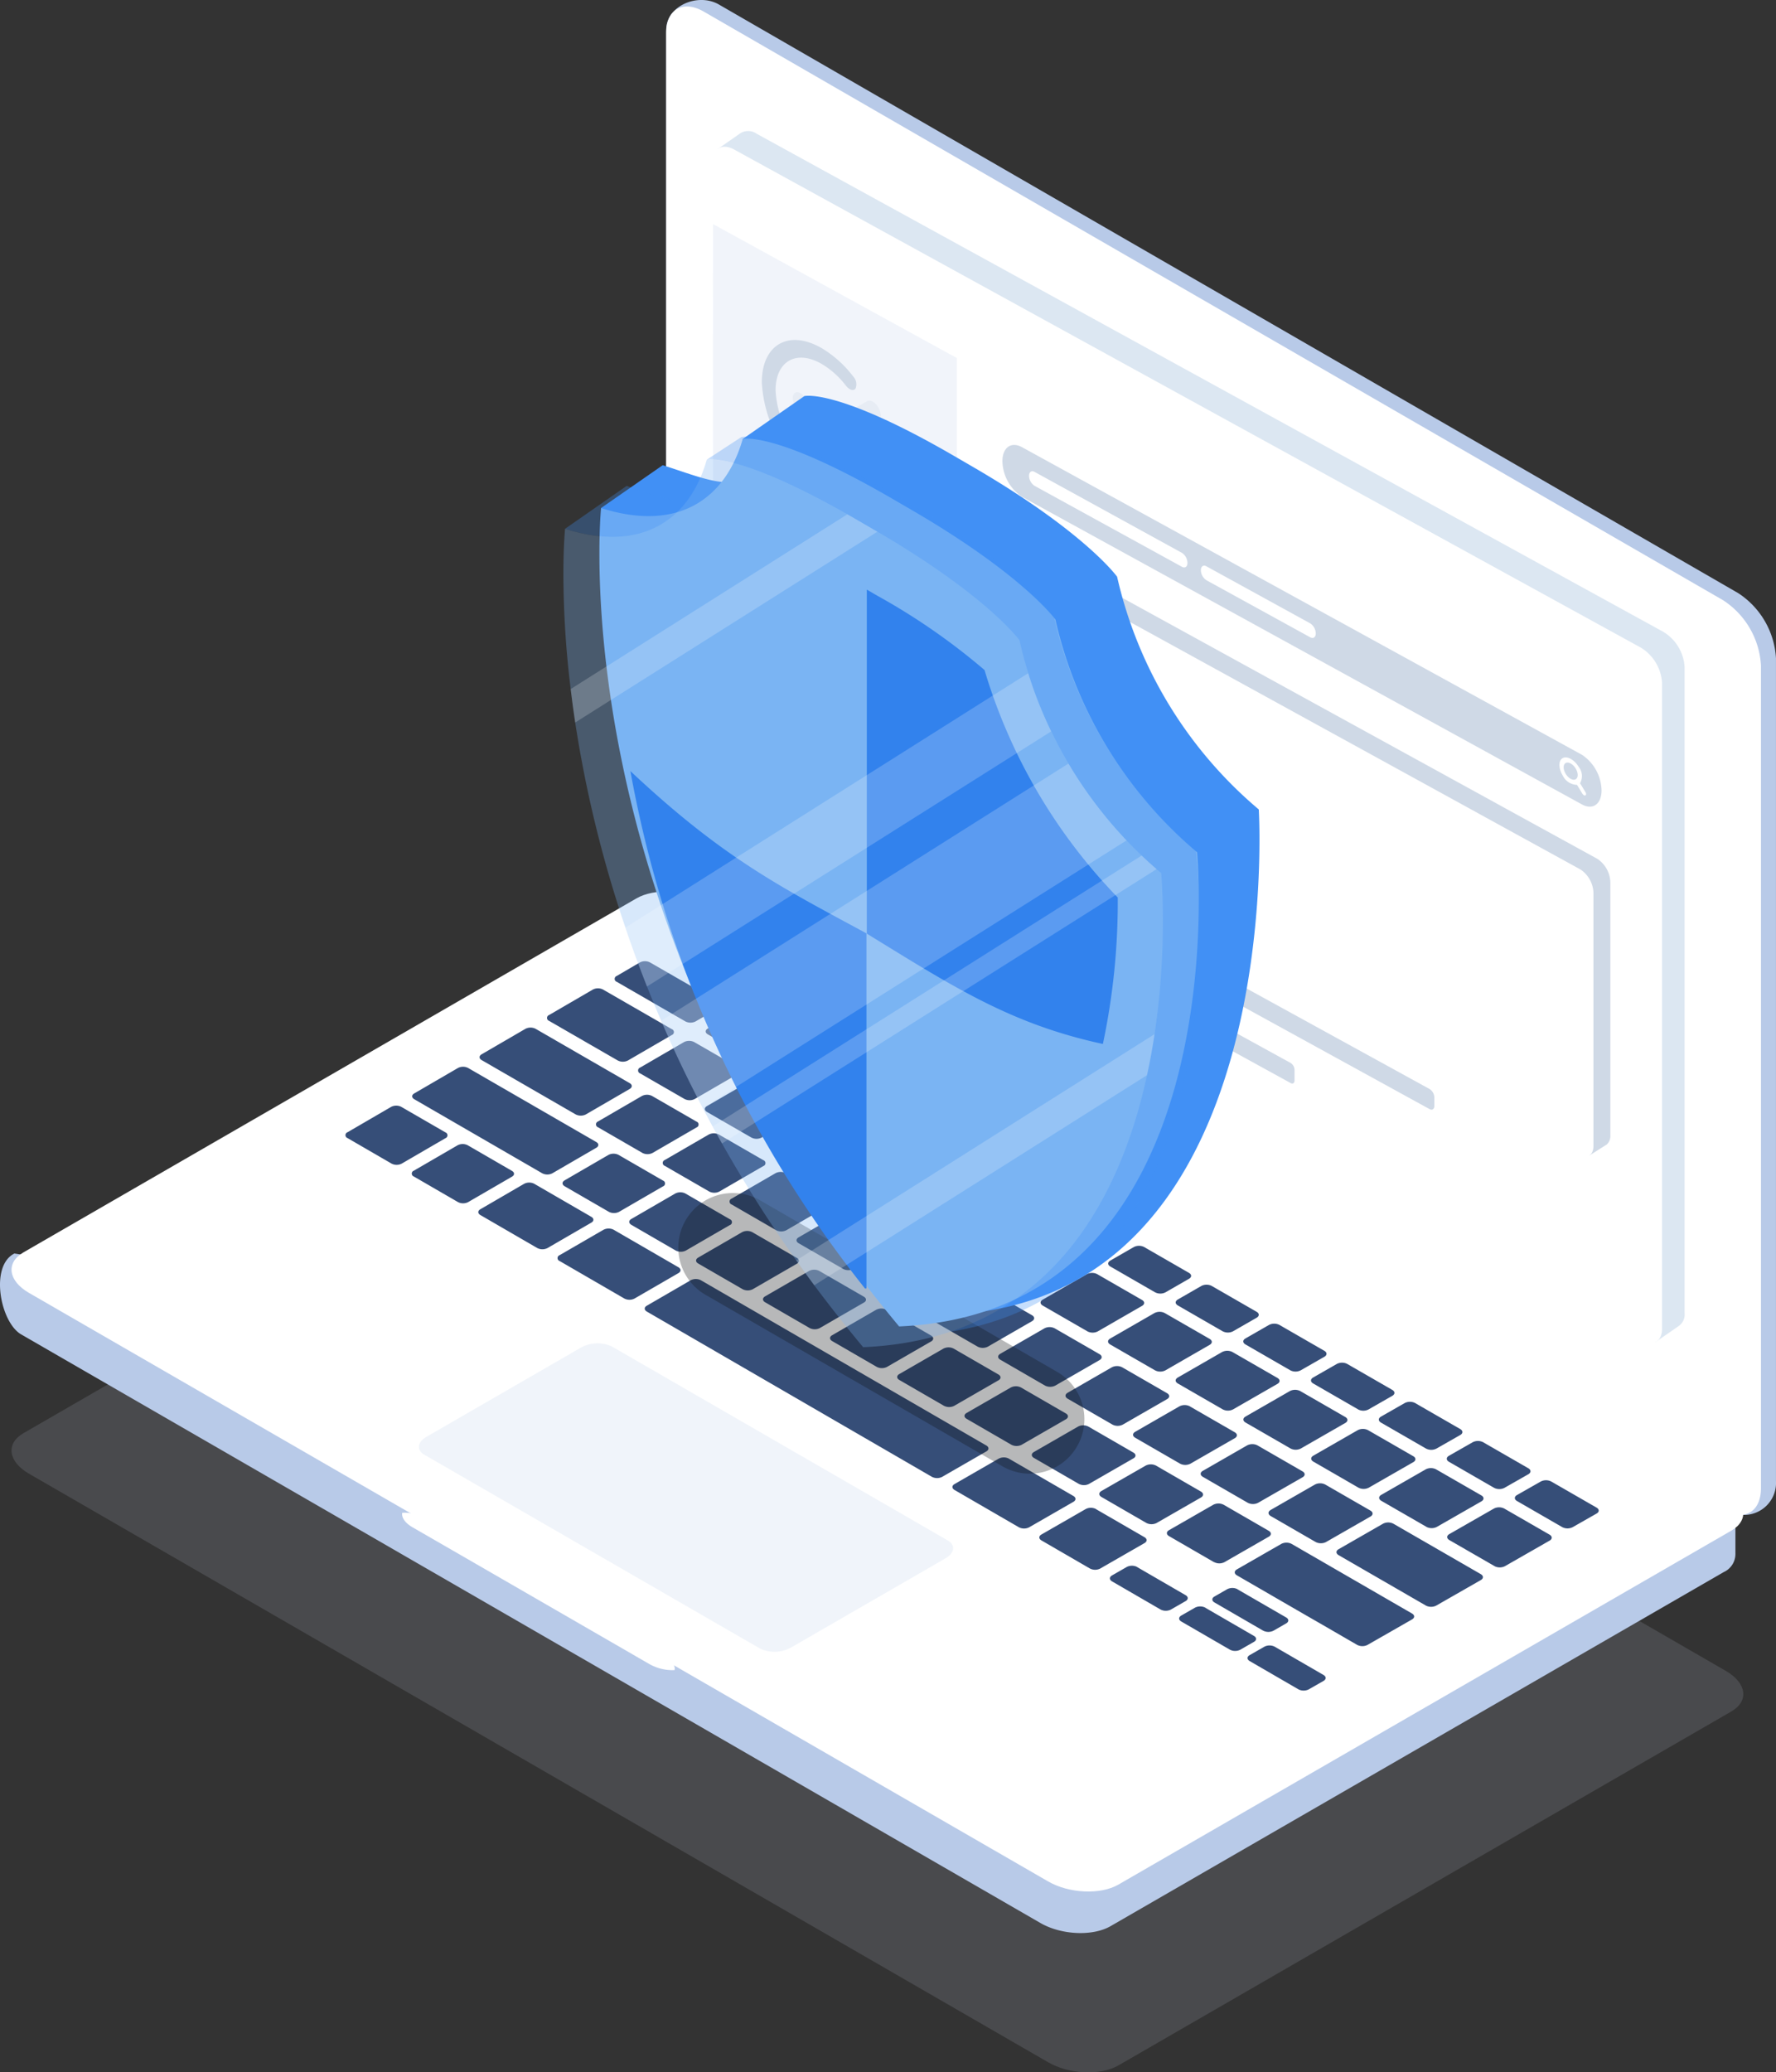 <svg xmlns="http://www.w3.org/2000/svg" xmlns:xlink="http://www.w3.org/1999/xlink" width="186.619" height="217.708" viewBox="0 0 186.619 217.708">
  <rect x="0" y="0" width="186.619" height="217.708" fill="#333333" stroke="none"/>
  <defs>
    <linearGradient id="linear-gradient" x1="98.792" y1="0.5" x2="99.792" y2="0.5" gradientUnits="objectBoundingBox">
      <stop offset="0" stop-color="#7ab4f4"/>
      <stop offset="1" stop-color="#dfedfa"/>
    </linearGradient>
    <linearGradient id="linear-gradient-2" x1="98.902" y1="0.5" x2="99.902" y2="0.5" xlink:href="#linear-gradient"/>
    <linearGradient id="linear-gradient-3" x1="252.129" y1="0.5" x2="253.129" y2="0.5" gradientUnits="objectBoundingBox">
      <stop offset="0" stop-color="#3282ed"/>
      <stop offset="1" stop-color="#60a2f0"/>
    </linearGradient>
    <linearGradient id="linear-gradient-4" x1="235.223" y1="0.5" x2="236.223" y2="0.5" xlink:href="#linear-gradient-3"/>
  </defs>
  <g id="Security" transform="translate(0 0)">
    <g id="Group_598" data-name="Group 598">
      <path id="Path_2159" data-name="Path 2159" d="M2909.043,8439.212l-18.98-10.957m22.479,12.978-.376-.217m-50.7-29.274-40.037-23.115c-2.194-1.268-2.451-3.173-.575-4.256l64.412-37.187c1.877-1.085,5.178-.937,7.372.33l107.1,61.835c2.194,1.267,2.452,3.173.575,4.257l-64.412,37.188c-1.877,1.085-5.178.936-7.372-.333l-14.562-8.405" transform="translate(-2818.387 -8233.81)" fill="#c9cfe5" fill-rule="evenodd" opacity="0.15"/>
      <g id="notebook">
        <g id="MacBook_Pro" data-name="MacBook Pro">
          <g id="body">
            <path id="Path_2160" data-name="Path 2160" d="M2876.51,8348.567a8.1,8.1,0,0,1-1.2-3.954v-86.256c0-2.518,3.342-3.918,5.536-2.65l107.1,61.833a8.757,8.757,0,0,1,3.974,6.854v86.422a3.368,3.368,0,0,1-3.612,3.558" transform="translate(-2805.303 -8255.232)" fill="#b8cae8" fill-rule="evenodd"/>
            <path id="Path_2161" data-name="Path 2161" d="M3000.972,8389.746v3.607a2.1,2.1,0,0,1-1.246,2l-64.412,37.187c-1.877,1.085-5.178.937-7.372-.331l-107.1-61.834c-2.194-1.266-3.329-7.189-.712-8.5" transform="translate(-2818.617 -8230.19)" fill="#b8cae8" fill-rule="evenodd"/>
            <path id="Path_2162" data-name="Path 2162" d="M2876.5,8348.97a8.1,8.1,0,0,1-1.2-3.953v-86.423c0-2.518,1.778-3.532,3.972-2.265l107.1,61.833a8.758,8.758,0,0,1,3.974,6.854v86.423c0,2-1.122,3.049-2.683,2.765" transform="translate(-2805.306 -8255.102)" fill="#fff" fill-rule="evenodd"/>
            <path id="Path_2163" data-name="Path 2163" d="M2986.039,8354.352v-31.924a1.753,1.753,0,0,0-.8-1.373l-106.213-61.322c-.439-.254-.795-.051-.795.454v83.665a1.749,1.749,0,0,0,.795,1.371l106.213,61.323c.44.252.8.051.8-.453v-47.117" transform="translate(-2804.617 -8254.199)" fill="#fff" fill-rule="evenodd"/>
            <path id="Path_2164" data-name="Path 2164" d="M2909.043,8423.831l-18.98-10.957m22.479,12.977-.376-.218m-50.7-29.273-40.037-23.115c-2.194-1.267-2.451-3.172-.575-4.256l64.412-37.187c1.877-1.084,5.178-.935,7.372.331l107.1,61.834c2.194,1.268,2.452,3.174.575,4.257l-64.412,37.188c-1.877,1.083-5.178.934-7.372-.333l-14.562-8.406" transform="translate(-2818.387 -8237.423)" fill="#fff" fill-rule="evenodd"/>
            <path id="Path_2165" data-name="Path 2165" d="M2854.825,8381.213l35.311,20.386a3.614,3.614,0,0,0,3.248-.134l16.218-9.364c.962-.555,1.066-1.4.233-1.875l-35.311-20.387a3.609,3.609,0,0,0-3.248.134l-16.217,9.364C2854.1,8379.891,2853.993,8380.73,2854.825,8381.213Z" transform="translate(-2810.246 -8228.395)" fill="#b8cae8" fill-rule="evenodd" opacity="0.2"/>
            <path id="Path_2166" data-name="Path 2166" d="M2854.606,8385.85l-.673-.389c-.8-.46-1.177-1.042-1.083-1.523a4.207,4.207,0,0,1,.663.012,4.946,4.946,0,0,1,1.973.614l24.9,14.374c.8.459,1.175,1.04,1.083,1.522a4.229,4.229,0,0,1-.665-.012,4.947,4.947,0,0,1-1.973-.613l-18.285-10.559" transform="translate(-2810.582 -8225.011)" fill="#fff"/>
            <path id="Path_2167" data-name="Path 2167" d="M2948.146,8413.5l-5.118-2.967c-.3-.174-.3-.454-.006-.623l1.557-.892a1.193,1.193,0,0,1,1.082.007l5.121,2.966c.3.174.3.454.008.625l-1.56.892A1.2,1.2,0,0,1,2948.146,8413.5Zm.659-7.855-7.121-4.12c-.3-.173-.3-.452-.006-.622l4.672-2.681a1.2,1.2,0,0,1,1.082,0l12.649,7.311c.3.174.305.453.008.623l-4.685,2.682a1.2,1.2,0,0,1-1.084-.006l-3.7-2.143m10.92-1.989-9.167-5.295c-.3-.173-.3-.452-.006-.622l4.681-2.686a1.2,1.2,0,0,1,1.083.007l9.177,5.294c.3.174.306.452.009.624l-4.691,2.685A1.2,1.2,0,0,1,2961.537,8404.7Zm7.225-4.137-4.756-2.741c-.3-.175-.305-.454-.008-.626l4.69-2.686a1.211,1.211,0,0,1,1.087,0l4.762,2.742c.3.174.305.453.007.624l-4.7,2.689A1.2,1.2,0,0,1,2968.762,8400.564Zm-7.159-4.129-4.749-2.737c-.3-.174-.3-.453-.008-.623l4.684-2.687a1.2,1.2,0,0,1,1.085.006l4.754,2.736c.3.174.3.454.007.624l-4.69,2.687A1.2,1.2,0,0,1,2961.6,8396.436Zm-9.341-5.385-2.547-1.469c-.3-.174-.3-.452-.007-.622l4.677-2.687a1.2,1.2,0,0,1,1.083.006l4.746,2.733c.3.172.3.452.007.622l-4.682,2.686a1.2,1.2,0,0,1-1.083,0m-.946-.544-.125-.073m-6.065-3.5-4.732-2.729c-.3-.173-.3-.452-.006-.622l4.67-2.686a1.208,1.208,0,0,1,1.082,0l4.737,2.728c.3.172.305.453.007.623l-4.676,2.686A1.19,1.19,0,0,1,2947.318,8388.2Zm-7.123-4.107-4.724-2.725c-.3-.172-.3-.449-.006-.621l4.664-2.685a1.2,1.2,0,0,1,1.079,0l4.729,2.724c.3.173.3.451.008.622l-4.67,2.685A1.191,1.191,0,0,1,2940.2,8384.093Zm-7.112-4.1-4.716-2.719c-.3-.174-.3-.451-.007-.622l4.658-2.683a1.189,1.189,0,0,1,1.078,0l4.721,2.717c.3.174.3.452.007.623l-4.663,2.686A1.2,1.2,0,0,1,2933.084,8379.992Zm-7.1-4.094-4.708-2.716c-.3-.172-.3-.449-.006-.62l4.65-2.683a1.2,1.2,0,0,1,1.077,0l4.713,2.715c.3.172.3.45.006.62l-4.656,2.684A1.19,1.19,0,0,1,2925.985,8375.9Zm-7.088-4.086-4.7-2.711c-.3-.172-.3-.449-.006-.619l4.644-2.683a1.183,1.183,0,0,1,1.074,0l4.706,2.708c.3.174.3.451.006.622l-4.649,2.682A1.19,1.19,0,0,1,2918.9,8371.813Zm-7.074-4.08-4.692-2.705c-.3-.172-.3-.449-.006-.619l4.638-2.681a1.178,1.178,0,0,1,1.073,0l4.7,2.7c.3.173.3.45.006.62l-4.643,2.682A1.184,1.184,0,0,1,2911.823,8367.732Zm-5.992-4.071a1.179,1.179,0,0,1-1.071,0l-4.685-2.7c-.3-.172-.3-.448-.006-.619l4.632-2.681a1.179,1.179,0,0,1,1.072,0l4.688,2.7c.3.171.3.448.006.618Zm-7.052-4.066a1.188,1.188,0,0,1-1.071,0l-4.676-2.7c-.3-.173-.3-.448,0-.617l4.624-2.681a1.18,1.18,0,0,1,1.07,0l4.682,2.7c.3.171.3.448,0,.618Zm-7.041-4.059a1.177,1.177,0,0,1-1.068,0l-4.669-2.691c-.3-.172-.3-.448-.005-.618l4.618-2.68a1.183,1.183,0,0,1,1.068,0l4.673,2.69c.3.173.3.449.006.619Zm-7.029-4.052a1.177,1.177,0,0,1-1.067,0l-4.66-2.687a.326.326,0,0,1-.006-.617l4.612-2.679a1.189,1.189,0,0,1,1.067,0l4.666,2.688c.3.171.3.447.006.616Zm-7.018-4.046a1.178,1.178,0,0,1-1.064,0l-7.218-4.162a.326.326,0,0,1,0-.616l4.6-2.676a1.17,1.17,0,0,1,1.065,0l7.225,4.159a.326.326,0,0,1,.006.617Zm98.178,49.022-4.756-2.743c-.3-.174-.3-.452-.008-.623l2.519-1.434a1.209,1.209,0,0,1,1.086.006l4.762,2.742c.3.173.306.455.007.624l-2.524,1.436A1.2,1.2,0,0,1,2975.869,8396.461Zm-7.159-4.128-4.749-2.738c-.3-.174-.3-.453-.008-.623l2.513-1.434a1.209,1.209,0,0,1,1.085,0l4.754,2.739c.3.173.3.452.008.623l-2.518,1.434A1.2,1.2,0,0,1,2968.71,8392.333Zm-7.148-4.122-4.74-2.732c-.3-.174-.3-.454-.006-.624l2.506-1.432a1.2,1.2,0,0,1,1.083,0l4.745,2.734c.3.172.305.45.007.622l-2.511,1.433A1.2,1.2,0,0,1,2961.562,8388.211Zm-7.135-4.115-4.733-2.729c-.3-.172-.3-.449-.006-.621l2.5-1.432a1.2,1.2,0,0,1,1.082,0l4.738,2.729c.3.173.3.45.006.623l-2.5,1.43A1.188,1.188,0,0,1,2954.427,8384.1Zm-7.124-4.105-4.725-2.724c-.3-.174-.3-.453-.006-.622l2.492-1.431a1.194,1.194,0,0,1,1.079,0l4.729,2.725c.3.172.3.45.008.621l-2.5,1.431A1.2,1.2,0,0,1,2947.3,8379.99Zm-7.111-4.1-4.716-2.72c-.3-.172-.3-.45-.008-.62l2.486-1.431a1.194,1.194,0,0,1,1.078,0l4.722,2.719c.3.172.3.451.006.621l-2.491,1.431A1.193,1.193,0,0,1,2940.192,8375.889Zm-7.1-4.094-4.708-2.715c-.3-.172-.3-.449-.006-.621l2.478-1.427a1.189,1.189,0,0,1,1.077,0l4.713,2.715c.3.172.3.449.008.62l-2.485,1.43A1.188,1.188,0,0,1,2933.093,8371.795Zm-7.088-4.087-4.7-2.711c-.3-.171-.3-.448-.006-.618l2.472-1.43a1.193,1.193,0,0,1,1.076,0l4.7,2.71c.3.171.3.449.006.619l-2.477,1.43A1.189,1.189,0,0,1,2926.005,8367.708Zm-7.074-4.079-4.692-2.706c-.3-.172-.3-.448-.007-.618l2.466-1.429a1.187,1.187,0,0,1,1.073,0l4.7,2.7c.3.174.3.45.006.62l-2.471,1.429A1.19,1.19,0,0,1,2918.931,8363.629Zm-5.991-4.071a1.172,1.172,0,0,1-1.072,0l-4.685-2.7c-.3-.171-.3-.448,0-.618l2.458-1.429a1.187,1.187,0,0,1,1.072,0l4.69,2.7c.3.171.3.447.006.618Zm-7.053-4.066a1.174,1.174,0,0,1-1.07,0l-4.676-2.7c-.3-.172-.3-.449-.006-.619l2.452-1.425a1.185,1.185,0,0,1,1.071,0l4.681,2.7c.3.171.3.446.006.617Zm-7.042-4.058a1.18,1.18,0,0,1-1.068,0l-4.669-2.691c-.3-.171-.3-.448,0-.617l2.446-1.427a1.192,1.192,0,0,1,1.068,0l4.674,2.693c.3.171.3.447,0,.617Zm-7.028-4.054a1.183,1.183,0,0,1-1.067,0l-4.66-2.688c-.3-.17-.3-.445-.005-.615l2.439-1.424a1.181,1.181,0,0,1,1.067,0l4.665,2.687a.326.326,0,0,1,.007.617Zm-7.018-4.046a1.181,1.181,0,0,1-1.064,0l-7.217-4.163a.325.325,0,0,1,0-.615l2.431-1.423a1.167,1.167,0,0,1,1.063,0l7.226,4.16c.3.172.3.446.005.616Zm-6.927,6.477c.3.171.3.447.006.617l-4.608,2.675a1.175,1.175,0,0,1-1.064,0l-9.879-5.706c-.3-.17-.3-.446,0-.615l4.6-2.675a1.173,1.173,0,0,1,1.063,0ZM2874.36,8356c.3.171.3.447,0,.615l-4.606,2.674a1.166,1.166,0,0,1-1.064,0l-13.444-7.779c-.294-.17-.3-.446,0-.614l4.592-2.672a1.167,1.167,0,0,1,1.062,0Zm-15.845-1.011a.326.326,0,0,1,0,.616l-4.592,2.669a1.167,1.167,0,0,1-1.061,0l-4.63-2.683a.325.325,0,0,1,0-.614l4.587-2.668a1.165,1.165,0,0,1,1.06,0Zm1.284,1.355a1.173,1.173,0,0,1,1.062,0l4.643,2.688c.295.171.3.447,0,.615l-4.6,2.67a1.171,1.171,0,0,1-1.062,0l-4.638-2.687a.325.325,0,0,1-.005-.615Zm6.991,4.048a1.17,1.17,0,0,1,1.063,0l5.989,3.467c.295.17.3.447.005.615l-4.607,2.672a1.179,1.179,0,0,1-1.063,0l-5.981-3.467c-.3-.171-.3-.447,0-.616Zm12.425-3.244-4.656-2.69a.325.325,0,0,1,0-.615l4.608-2.677a1.178,1.178,0,0,1,1.066,0l4.663,2.69a.327.327,0,0,1,.005.618l-4.615,2.676A1.181,1.181,0,0,1,2879.215,8357.15Zm-8.173,2.883,4.607-2.673a1.169,1.169,0,0,1,1.064,0l4.66,2.692a.326.326,0,0,1,0,.617l-4.612,2.673a1.18,1.18,0,0,1-1.065,0l-4.654-2.692C2870.752,8360.479,2870.749,8360.2,2871.042,8360.033Zm4.09,5.189a1.171,1.171,0,0,1,1.065,0l6.8,3.938c.3.172.3.449.006.618l-4.615,2.672a1.178,1.178,0,0,1-1.066,0l-6.8-3.94a.326.326,0,0,1-.005-.617Zm18.082-5.947a1.183,1.183,0,0,1,1.07,0l4.677,2.7c.3.172.3.448.006.618l-4.627,2.679a1.176,1.176,0,0,1-1.069,0l-4.672-2.7a.327.327,0,0,1-.007-.618Zm-6.977,1.931-4.665-2.693a.327.327,0,0,1,0-.618l4.616-2.676a1.184,1.184,0,0,1,1.067,0l4.67,2.694a.326.326,0,0,1,0,.618l-4.621,2.676A1.178,1.178,0,0,1,2886.238,8361.206Zm2.167,3.525-4.619,2.676a1.179,1.179,0,0,1-1.066,0l-4.663-2.7c-.295-.173-.3-.448,0-.618l4.613-2.673a1.171,1.171,0,0,1,1.067,0l4.668,2.7A.326.326,0,0,1,2888.405,8364.731Zm-3.332,3.419,4.621-2.674a1.174,1.174,0,0,1,1.068,0l4.675,2.7c.3.171.3.448.006.619l-4.626,2.674a1.18,1.18,0,0,1-1.068,0l-4.67-2.7C2884.783,8368.6,2884.781,8368.32,2885.073,8368.15Zm-.779,2.377a1.174,1.174,0,0,1,1.068,0l29.993,17.36c.3.172.3.45.007.62l-4.645,2.675a1.187,1.187,0,0,1-1.074,0l-29.959-17.363c-.295-.173-.3-.448,0-.619Zm38.245,5.05,4.71,2.716c.3.173.3.45.006.621l-4.653,2.681a1.2,1.2,0,0,1-1.077,0l-4.7-2.719c-.3-.171-.3-.45-.007-.62l4.649-2.68A1.18,1.18,0,0,1,2922.539,8375.577Zm-5.91,5.464-4.646,2.679a1.187,1.187,0,0,1-1.073,0l-4.695-2.716c-.3-.173-.3-.451-.006-.62l4.64-2.676a1.187,1.187,0,0,1,1.073,0l4.7,2.716C2916.92,8380.594,2916.923,8380.873,2916.629,8381.041Zm-1.172-9.55,4.7,2.712c.3.171.3.449.008.62l-4.648,2.681a1.183,1.183,0,0,1-1.074,0l-4.7-2.713c-.3-.171-.3-.447-.007-.619l4.642-2.68A1.187,1.187,0,0,1,2915.457,8371.491Zm-5.9,5.464-4.638,2.677a1.184,1.184,0,0,1-1.072,0l-4.686-2.712c-.3-.172-.3-.448-.006-.618l4.633-2.677a1.185,1.185,0,0,1,1.072,0l4.691,2.711C2909.846,8376.508,2909.849,8376.784,2909.555,8376.955Zm-2.24-9.545a1.187,1.187,0,0,1,1.072,0l4.695,2.709c.3.172.3.449.006.619l-4.64,2.68a1.184,1.184,0,0,1-1.073,0l-4.688-2.707c-.3-.172-.3-.449-.005-.619Zm-7,1.93-4.681-2.7c-.3-.171-.3-.45-.005-.618l4.628-2.678a1.182,1.182,0,0,1,1.071,0l4.686,2.7c.3.171.3.449.006.619l-4.634,2.68A1.184,1.184,0,0,1,2900.317,8369.34Zm2.176,3.532-4.632,2.677a1.179,1.179,0,0,1-1.071,0l-4.677-2.707c-.3-.172-.3-.448-.007-.619l4.627-2.674a1.177,1.177,0,0,1,1.07,0l4.684,2.707C2902.784,8372.427,2902.787,8372.7,2902.493,8372.872Zm10.787,11.6,4.646-2.677a1.183,1.183,0,0,1,1.075,0l4.707,2.721c.3.172.3.449.006.62l-4.652,2.679a1.193,1.193,0,0,1-1.076-.007l-4.7-2.721C2912.988,8384.916,2912.985,8384.64,2913.28,8384.47Zm4.454,4.8,6.765,3.915c.3.172.3.452.006.62l-4.653,2.677a1.186,1.186,0,0,1-1.075-.006l-6.759-3.916c-.3-.174-.3-.451-.006-.619l4.646-2.677A1.184,1.184,0,0,1,2917.734,8389.268Zm19-5.5,4.726,2.725c.3.174.3.452.007.622l-4.668,2.682a1.2,1.2,0,0,1-1.078,0l-4.721-2.728c-.3-.172-.3-.45-.007-.621l4.661-2.682A1.194,1.194,0,0,1,2936.738,8383.768Zm-12.831-.8c-.3-.173-.3-.45-.006-.621l4.654-2.681a1.2,1.2,0,0,1,1.077,0l4.718,2.721c.3.175.3.453.007.622l-4.659,2.682a1.186,1.186,0,0,1-1.078,0Zm6.9,6.273-4.658,2.68a1.179,1.179,0,0,1-1.076-.007l-4.71-2.724c-.3-.173-.3-.451-.007-.621l4.653-2.679a1.188,1.188,0,0,1,1.076.006l4.716,2.724C2931.1,8388.791,2931.108,8389.069,2930.812,8389.238Zm1.3.753a1.2,1.2,0,0,1,1.079,0l4.723,2.729c.3.175.3.453.006.623l-4.665,2.68a1.186,1.186,0,0,1-1.078-.007l-4.718-2.729c-.3-.174-.3-.452-.006-.622Zm-5.232,4.571,5.1,2.95c.3.174.3.452.008.621l-4.66,2.677a1.191,1.191,0,0,1-1.078-.006l-5.091-2.95c-.3-.175-.3-.452-.006-.622l4.654-2.675A1.18,1.18,0,0,1,2926.882,8394.563Zm11.233-3.391c-.3-.173-.3-.451-.007-.622l4.667-2.682a1.194,1.194,0,0,1,1.081,0l4.734,2.73c.3.173.3.451.007.622l-4.674,2.683a1.2,1.2,0,0,1-1.08,0Zm7.114,3.491,4.675-2.683a1.193,1.193,0,0,1,1.082.006l4.743,2.734c.3.172.3.453.006.623l-4.68,2.684a1.2,1.2,0,0,1-1.082-.006l-4.737-2.736C2944.936,8395.112,2944.932,8394.833,2945.229,8394.663Zm-5.936,5.475-4.726-2.735c-.3-.172-.3-.452-.007-.622l4.667-2.68a1.2,1.2,0,0,1,1.081.007l4.73,2.733c.3.173.3.452.008.622l-4.671,2.681A1.191,1.191,0,0,1,2939.293,8400.138Zm-8.088.51,5.1,2.957c.3.174.3.452.007.622l-1.556.893a1.2,1.2,0,0,1-1.08-.007l-5.1-2.957c-.3-.173-.3-.451-.008-.622l1.553-.891A1.2,1.2,0,0,1,2931.2,8400.647Zm10.551,2.339,5.116,2.959c.3.174.3.454.006.624l-1.343.771a1.206,1.206,0,0,1-1.082-.008l-5.112-2.961c-.3-.174-.3-.453-.007-.622l1.342-.771A1.2,1.2,0,0,1,2941.755,8402.986Zm-3.381,1.938,5.111,2.961c.3.173.3.453.007.623l-1.449.831a1.2,1.2,0,0,1-1.082-.008l-5.11-2.961c-.3-.174-.3-.452-.006-.622l1.448-.831A1.2,1.2,0,0,1,2938.374,8404.925Z" transform="translate(-2811.713 -8236.03)" fill="#364e78" fill-rule="evenodd"/>
          </g>
        </g>
      </g>
      <path id="Path_2168" data-name="Path 2168" d="M2910.41,8385.446l-31.207-18.02a5.729,5.729,0,0,1-1.112-9.088h0a5.732,5.732,0,0,1,6.844-.839l31.207,18.019a5.73,5.73,0,0,1,1.112,9.089h0A5.732,5.732,0,0,1,2910.41,8385.446Z" transform="translate(-2805.063 -8231.398)" fill="#101214" opacity="0.3"/>
      <g id="Group_596" data-name="Group 596" transform="translate(74.912 13.765)">
        <path id="Path_2169" data-name="Path 2169" d="M2979.049,8318.99l-95.254-52.319a1.559,1.559,0,0,0-1.708-.071v0l-2.387,1.665,1.339,2.3v65.725a4.655,4.655,0,0,0,2.238,3.672l93.909,51.579,1.027,2.079,2.435-1.687h0a1.463,1.463,0,0,0,.64-1.357v-67.91A4.65,4.65,0,0,0,2979.049,8318.99Z" transform="translate(-2879.185 -8266.379)" fill="#dce7f2"/>
        <path id="Path_2170" data-name="Path 2170" d="M2979.013,8324v67.909c0,1.348-1,1.894-2.238,1.214l-95.255-52.32a4.646,4.646,0,0,1-2.238-3.672v-67.908c0-1.349,1-1.893,2.238-1.215l95.255,52.32A4.648,4.648,0,0,1,2979.013,8324Z" transform="translate(-2879.283 -8266.063)" fill="#fff"/>
        <line id="Line_241" data-name="Line 241" x2="99.731" y2="54.778" transform="translate(0.014 9.629)" fill="#fff"/>
        <g id="Group_593" data-name="Group 593" transform="translate(0 9.777)" opacity="0.2">
          <g id="Group_592" data-name="Group 592">
            <path id="Path_2171" data-name="Path 2171" d="M2904.912,8288.367l-.014,63.734-23.378-12.841a4.648,4.648,0,0,1-2.238-3.672l.014-61.292Z" transform="translate(-2879.283 -8274.297)" fill="#b8cae8"/>
          </g>
        </g>
        <path id="Path_2172" data-name="Path 2172" d="M2966.591,8334.67l-60.7-33.341a.846.846,0,0,0-1.03.034l-1.613,1,1.279,1.575v24.914a3.063,3.063,0,0,0,1.364,2.479l57.634,31.656c1.229,1.577,2.215,2.854,2.215,2.854l1.718-1.087a.59.59,0,0,0,.116-.072l.01-.008h0a1.212,1.212,0,0,0,.374-.982v-26.545A3.068,3.068,0,0,0,2966.591,8334.67Z" transform="translate(-2873.656 -8258.209)" fill="#cfd9e6"/>
        <g id="Group_594" data-name="Group 594" transform="translate(29.096 44.082)">
          <path id="Path_2173" data-name="Path 2173" d="M2964.913,8365.581l-60.7-33.342a3.071,3.071,0,0,1-1.364-2.479v-26.545c0-.957.611-1.395,1.364-.98l60.7,33.341a3.068,3.068,0,0,1,1.363,2.479V8364.6C2966.277,8365.555,2965.666,8365.993,2964.913,8365.581Z" transform="translate(-2902.846 -8302.078)" fill="#fff"/>
        </g>
        <g id="Group_595" data-name="Group 595" transform="translate(30.869 76.442)">
          <path id="Path_2174" data-name="Path 2174" d="M2948.728,8354.6l-43.956-24.141a1.11,1.11,0,0,1-.49-.894v-.866c0-.345.22-.5.49-.354l43.956,24.144a1.1,1.1,0,0,1,.492.893v.864C2949.22,8354.588,2949,8354.745,2948.728,8354.6Z" transform="translate(-2904.282 -8328.285)" fill="#cfd9e6"/>
          <path id="Path_2175" data-name="Path 2175" d="M2934.129,8350.864l-29.444-16.172a.906.906,0,0,1-.4-.731v-1.092c0-.282.18-.412.4-.289l29.444,16.173a.9.9,0,0,1,.4.731v1.09C2934.531,8350.857,2934.351,8350.986,2934.129,8350.864Z" transform="translate(-2904.282 -8327.286)" fill="#cfd9e6"/>
        </g>
        <path id="Path_2176" data-name="Path 2176" d="M2964.818,8330.853l-58.844-32.319a4.627,4.627,0,0,1-2.056-3.737h0c0-1.439.921-2.1,2.056-1.477l58.844,32.319a4.621,4.621,0,0,1,2.056,3.736h0C2966.874,8330.814,2965.954,8331.477,2964.818,8330.853Z" transform="translate(-2873.498 -8260.108)" fill="#cfd9e6"/>
        <path id="Path_2177" data-name="Path 2177" d="M2922.254,8305.364l-15.492-8.508a1.3,1.3,0,0,1-.578-1.051h0c0-.4.258-.587.578-.414l15.492,8.51a1.3,1.3,0,0,1,.577,1.049h0C2922.831,8305.354,2922.573,8305.54,2922.254,8305.364Z" transform="translate(-2872.966 -8259.583)" fill="#fff"/>
        <path id="Path_2178" data-name="Path 2178" d="M2932.3,8310.884l-10.917-6a1.3,1.3,0,0,1-.576-1.048h0c0-.4.258-.592.576-.415l10.917,6a1.3,1.3,0,0,1,.578,1.049h0C2932.88,8310.874,2932.621,8311.06,2932.3,8310.884Z" transform="translate(-2869.532 -8257.696)" fill="#fff"/>
        <path id="Path_2179" data-name="Path 2179" d="M2954.052,8323.316l-.567-.931,0,0a1.538,1.538,0,0,0-.143-1.722c-.462-.758-1.215-1.169-1.677-.92s-.462,1.071,0,1.83a1.711,1.711,0,0,0,1.5.982l0,0,.567.931c.088.144.23.223.318.175S2954.14,8323.459,2954.052,8323.316Zm-2.073-1.918c-.288-.473-.288-.983,0-1.138s.754.1,1.042.572.288.981,0,1.139S2952.267,8321.869,2951.979,8321.4Z" transform="translate(-2862.368 -8253.867)" fill="#fff"/>
        <path id="Path_2180" data-name="Path 2180" d="M2897.85,8308.437l-14.915-8.191a1.249,1.249,0,0,1-.555-1.008h0c0-.388.248-.566.555-.4l14.915,8.192a1.246,1.246,0,0,1,.554,1.008h0C2898.4,8308.427,2898.156,8308.605,2897.85,8308.437Z" transform="translate(-2878.556 -8258.772)" fill="#cfd9e6"/>
        <path id="Path_2181" data-name="Path 2181" d="M2894.791,8310.872l-11.874-6.521a1.21,1.21,0,0,1-.537-.977v-.046c0-.375.241-.549.537-.387l11.874,6.523a1.2,1.2,0,0,1,.537.976v.045C2895.329,8310.862,2895.089,8311.035,2894.791,8310.872Z" transform="translate(-2878.556 -8257.81)" fill="#cfd9e6"/>
        <path id="Path_2182" data-name="Path 2182" d="M2895.62,8315.438l-12.685-6.968a1.246,1.246,0,0,1-.555-1.008h0c0-.391.248-.567.555-.4l12.685,6.968a1.248,1.248,0,0,1,.554,1.008h0C2896.174,8315.428,2895.926,8315.605,2895.62,8315.438Z" transform="translate(-2878.556 -8256.84)" fill="#cfd9e6"/>
        <path id="Path_2183" data-name="Path 2183" d="M2891.761,8317.438l-8.913-4.895a1.055,1.055,0,0,1-.468-.851v-.218c0-.329.21-.481.468-.338l8.913,4.895a1.053,1.053,0,0,1,.468.853v.217C2892.229,8317.43,2892.021,8317.58,2891.761,8317.438Z" transform="translate(-2878.556 -8255.883)" fill="#cfd9e6"/>
        <path id="Path_2184" data-name="Path 2184" d="M2889.427,8320.273l-6.64-3.646a.918.918,0,0,1-.407-.742v-.371c0-.287.183-.417.407-.294l6.64,3.647a.914.914,0,0,1,.408.74v.373C2889.835,8320.268,2889.652,8320.4,2889.427,8320.273Z" transform="translate(-2878.556 -8254.922)" fill="#cfd9e6"/>
        <path id="Path_2185" data-name="Path 2185" d="M2894.057,8326.92l-11.155-6.127a1.173,1.173,0,0,1-.521-.948v-.082c0-.366.233-.533.521-.375l11.155,6.125a1.175,1.175,0,0,1,.521.948v.084C2894.578,8326.91,2894.345,8327.078,2894.057,8326.92Z" transform="translate(-2878.556 -8253.946)" fill="#cfd9e6"/>
      </g>
      <g id="Group_597" data-name="Group 597" transform="translate(80.052 35.72)">
        <path id="Path_2186" data-name="Path 2186" d="M2895.377,8295.333c-.4-.275-.75-.147-.79.286-.252,2.711-2.33,3.665-4.837,2.218a10.726,10.726,0,0,1-4.862-8.385c0-3.076,2.181-4.318,4.862-2.771a9.072,9.072,0,0,1,2.541,2.289c.341.438.786.571.994.3a1.178,1.178,0,0,0-.237-1.276,11.794,11.794,0,0,0-3.3-2.972c-3.477-2.006-6.305-.394-6.305,3.595a13.914,13.914,0,0,0,6.305,10.876,4.642,4.642,0,0,0,4.242.567,3.947,3.947,0,0,0,2.031-3.448A1.568,1.568,0,0,0,2895.377,8295.333Z" transform="translate(-2883.445 -8284.161)" fill="#cfd9e6"/>
        <path id="Path_2187" data-name="Path 2187" d="M2887.5,8289.332c-.325-.56-.851-.863-1.176-.681s-.323.79,0,1.35l2.269,3.911a1.691,1.691,0,0,0,.586.616.589.589,0,0,0,.588.062l5.312-3.03c.325-.185.325-.787,0-1.348s-.849-.863-1.174-.677l-4.726,2.693Z" transform="translate(-2882.827 -8283.117)" fill="#cfd9e6" opacity="0.3"/>
      </g>
    </g>
    <g id="Group_601" data-name="Group 601" transform="translate(59.199 41.572)">
      <path id="Path_2188" data-name="Path 2188" d="M2901.078,8386.675l3.024-6.65c-22.7-29.009-27.537-57.585-28.38-72.227-2.561-3.034-5.957-7.1-5.957-7.1l6.48-4.5c4.011,1.276,6.769,2.575,9.26,1.237l-.854-3.992,6.479-4.506s3.37-.846,15.453,6.13l1.927,1.118c12.083,6.978,15.479,11.729,15.479,11.729a45.009,45.009,0,0,0,14.886,24.449s3.193,51.546-32.572,53.081l-.1.206c-.618-.741-.365-3.443-.961-4.184Z" transform="translate(-2865.805 -8288.899)" fill="#4190f5"/>
      <path id="Path_2189" data-name="Path 2189" d="M2869.8,8299.84c8.02,2.557,13.057-.879,14.887-7.26,0,0,3.369-.847,15.452,6.13l1.926,1.118c12.083,6.977,15.48,11.73,15.48,11.73a45.013,45.013,0,0,0,14.887,24.448s4.447,48.275-31.32,49.811l.007,0C2865.352,8342.979,2869.8,8299.84,2869.8,8299.84Z" transform="translate(-2865.839 -8288.041)" fill="url(#linear-gradient)"/>
      <path id="Path_2190" data-name="Path 2190" d="M2878.76,8294.8s3.369-.843,15.45,6.125l1.929,1.121c12.083,6.979,15.478,11.728,15.478,11.728a45.041,45.041,0,0,0,14.891,24.455s3.644,39.558-22.2,48.189c31.638-4.979,25.839-50.572,25.839-50.572a44.992,44.992,0,0,1-14.883-24.447s-2.687-4.752-14.769-11.728l-1.929-1.12c-12.083-6.978-16.159-6.133-16.159-6.133Z" transform="translate(-2863.693 -8288.081)" fill="#4190f5" opacity="0.3"/>
      <path id="Path_2191" data-name="Path 2191" d="M2866.7,8301.077c5.829,1.851,10.075.553,12.67-2.744a35.875,35.875,0,0,1-6.19-1.766Z" transform="translate(-2866.524 -8287.097)" fill="#4190f5" opacity="0.3"/>
      <path id="Path_2192" data-name="Path 2192" d="M2866.558,8306.394a100.856,100.856,0,0,0,.767,12.047c.135,1.128.291,2.306.475,3.518a126.077,126.077,0,0,0,5.275,21.541q1.022,3.034,2.27,6.19.7,1.777,1.489,3.6c1.283,2.992,2.736,6.055,4.368,9.16.333.646.68,1.29,1.035,1.943.32.595.653,1.19.993,1.792a138.553,138.553,0,0,0,7.8,12.282q.924,1.308,1.893,2.616,2.425,3.245,5.133,6.5c19.393-.83,26.966-15.408,29.83-28.575.319-1.46.582-2.907.794-4.311a78.33,78.33,0,0,0,.695-16.925c-.163-.136-.326-.27-.481-.413q-.81-.69-1.575-1.425c-.546-.517-1.078-1.049-1.588-1.587a45.291,45.291,0,0,1-6.1-8.075c-.66-1.114-1.262-2.249-1.815-3.383a42.3,42.3,0,0,1-2.417-6.112c-.368-1.155-.666-2.312-.914-3.452,0,0-3.3-4.61-14.933-11.411-.178-.106-.362-.211-.547-.317l-1.928-1.12c-.227-.135-.454-.264-.682-.391-11.528-6.552-14.77-5.735-14.77-5.735-1.829,6.381-6.863,9.813-14.89,7.259C2866.736,8301.607,2866.558,8303.317,2866.558,8306.394Z" transform="translate(-2866.558 -8287.627)" opacity="0.3" fill="url(#linear-gradient-2)"/>
      <g id="Group_599" data-name="Group 599" transform="translate(7.042 20.368)">
        <path id="Path_2193" data-name="Path 2193" d="M2872.261,8320.834a122.1,122.1,0,0,0,24.66,54.368c.048-.008.1-.009.145-.018v-37.3C2888.109,8333.038,2882.013,8330,2872.261,8320.834Z" transform="translate(-2872.261 -8301.769)" fill="url(#linear-gradient-3)"/>
        <path id="Path_2194" data-name="Path 2194" d="M2893.472,8306.029a68.047,68.047,0,0,1,11.276,7.814,58.32,58.32,0,0,0,14,23.9,71.946,71.946,0,0,1-1.563,15.383c-9.751-2.1-15.847-6.092-24.806-11.59v-36.141Z" transform="translate(-2867.537 -8305.393)" fill="url(#linear-gradient-4)"/>
      </g>
      <g id="Group_600" data-name="Group 600" transform="translate(0.767 12.459)" opacity="0.2">
        <path id="Path_2195" data-name="Path 2195" d="M2874.879,8347.208c1.283,2.992,2.737,6.055,4.368,9.16l44.529-28.1a45.292,45.292,0,0,1-6.1-8.075Z" transform="translate(-2865.371 -8294.008)" fill="#fff"/>
        <path id="Path_2196" data-name="Path 2196" d="M2871.835,8339.229q1.022,3.032,2.27,6.19l42.471-26.8a42.253,42.253,0,0,1-2.417-6.112Z" transform="translate(-2866.086 -8295.813)" fill="#fff"/>
        <path id="Path_2197" data-name="Path 2197" d="M2886.375,8366.981q.924,1.308,1.893,2.616l34.963-22.073c.32-1.46.582-2.907.794-4.311Z" transform="translate(-2862.672 -8288.603)" fill="#fff"/>
        <path id="Path_2198" data-name="Path 2198" d="M2879.254,8356.475c.32.595.653,1.191.993,1.792l45.664-28.822q-.809-.691-1.574-1.425Z" transform="translate(-2864.344 -8292.171)" fill="#fff"/>
        <path id="Path_2199" data-name="Path 2199" d="M2867.179,8317.344c.135,1.128.291,2.306.474,3.517l31.752-20.045c-.178-.106-.362-.211-.547-.317l-1.928-1.12c-.227-.135-.454-.264-.682-.391Z" transform="translate(-2867.179 -8298.987)" fill="#fff"/>
      </g>
    </g>
  </g>
</svg>
